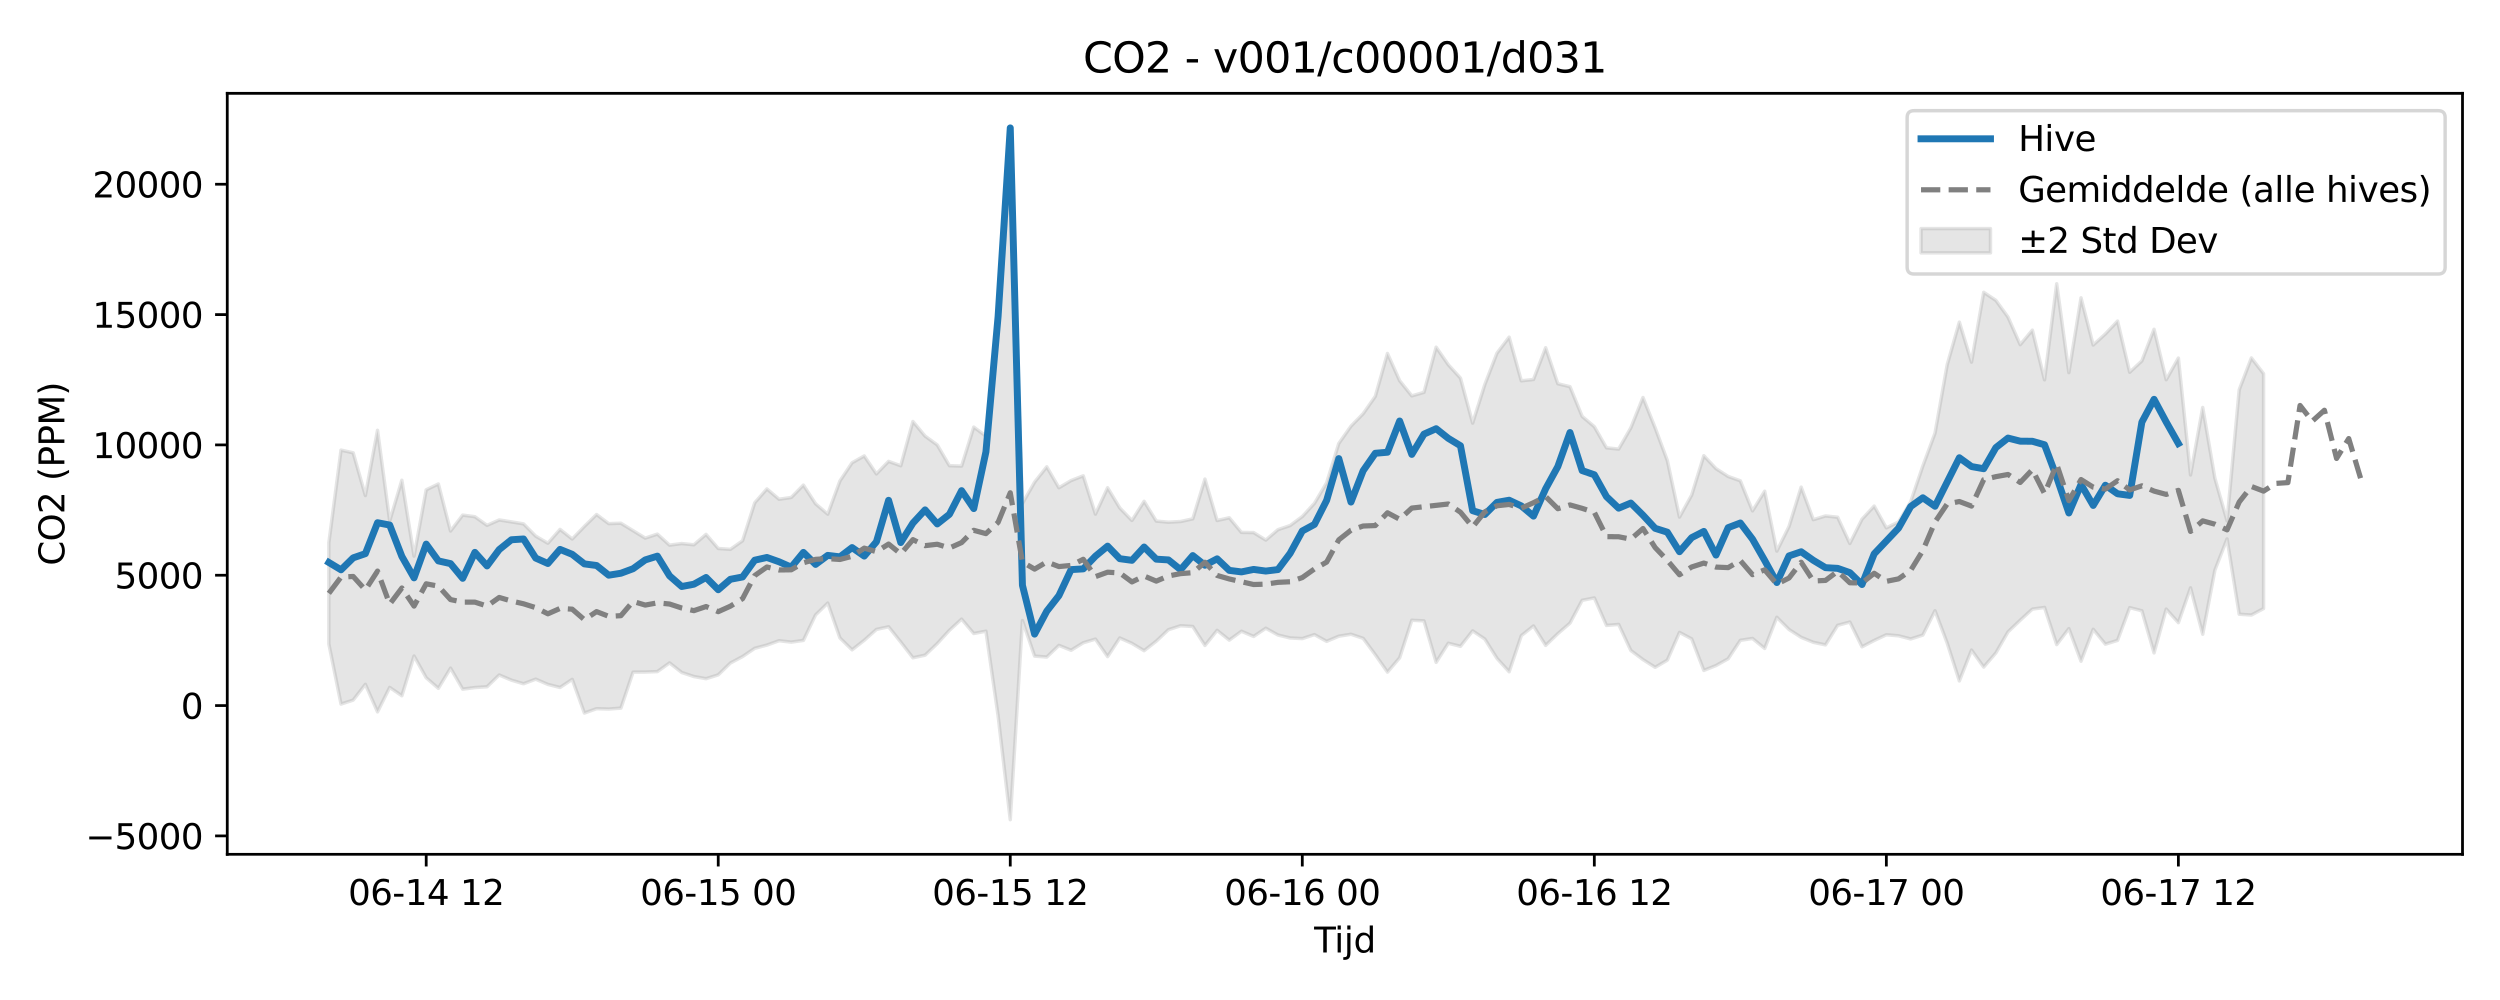 <?xml version="1.0" encoding="utf-8" standalone="no"?>
<!DOCTYPE svg PUBLIC "-//W3C//DTD SVG 1.1//EN"
  "http://www.w3.org/Graphics/SVG/1.1/DTD/svg11.dtd">
<svg xmlns:xlink="http://www.w3.org/1999/xlink" width="720pt" height="288pt" viewBox="0 0 720 288" xmlns="http://www.w3.org/2000/svg" version="1.1">
 <defs>
  <style type="text/css">*{stroke-linejoin: round; stroke-linecap: butt}</style>
 </defs>
 <g id="figure_1">
  <g id="patch_1">
   <path d="M 0 288 
L 720 288 
L 720 0 
L 0 0 
z
" style="fill: #ffffff"/>
  </g>
  <g id="axes_1">
   <g id="patch_2">
    <path d="M 65.45 246.04 
L 709.2 246.04 
L 709.2 26.88 
L 65.45 26.88 
z
" style="fill: #ffffff"/>
   </g>
   <g id="FillBetweenPolyCollection_1">
    <defs>
     <path id="mdbd86d9012" d="M 94.711 -131.714 
L 94.711 -102.532 
L 98.216 -85.227 
L 101.72 -86.369 
L 105.224 -90.903 
L 108.729 -82.977 
L 112.233 -90.02 
L 115.737 -87.617 
L 119.242 -99.066 
L 122.746 -92.8 
L 126.251 -89.756 
L 129.755 -95.58 
L 133.259 -89.517 
L 136.764 -89.985 
L 140.268 -90.211 
L 143.772 -93.608 
L 147.277 -92.121 
L 150.781 -91.079 
L 154.285 -92.403 
L 157.79 -90.89 
L 161.294 -90.005 
L 164.798 -92.346 
L 168.303 -82.645 
L 171.807 -83.895 
L 175.312 -83.794 
L 178.816 -84.058 
L 182.32 -94.414 
L 185.825 -94.449 
L 189.329 -94.579 
L 192.833 -97.083 
L 196.338 -94.321 
L 199.842 -93.159 
L 203.346 -92.535 
L 206.851 -93.641 
L 210.355 -97.05 
L 213.859 -98.911 
L 217.364 -101.287 
L 220.868 -102.213 
L 224.372 -103.475 
L 227.877 -103.066 
L 231.381 -103.557 
L 234.886 -110.902 
L 238.39 -114.313 
L 241.894 -104.28 
L 245.399 -100.845 
L 248.903 -103.594 
L 252.407 -106.721 
L 255.912 -107.488 
L 259.416 -103.096 
L 262.92 -98.554 
L 266.425 -99.306 
L 269.929 -102.648 
L 273.433 -106.47 
L 276.938 -109.695 
L 280.442 -105.545 
L 283.947 -106.222 
L 287.451 -81.845 
L 290.955 -51.922 
L 294.46 -109.278 
L 297.964 -99.041 
L 301.468 -98.768 
L 304.973 -102.13 
L 308.477 -100.721 
L 311.981 -102.885 
L 315.486 -103.938 
L 318.99 -98.891 
L 322.494 -104.271 
L 325.999 -102.708 
L 329.503 -100.598 
L 333.007 -103.345 
L 336.512 -106.643 
L 340.016 -107.786 
L 343.521 -107.569 
L 347.025 -102.1 
L 350.529 -106.453 
L 354.034 -103.639 
L 357.538 -106.207 
L 361.042 -104.697 
L 364.547 -107.072 
L 368.051 -105.116 
L 371.555 -104.264 
L 375.06 -104.086 
L 378.564 -105.231 
L 382.068 -103.292 
L 385.573 -104.769 
L 389.077 -105.334 
L 392.582 -104.16 
L 396.086 -99.441 
L 399.59 -94.432 
L 403.095 -98.549 
L 406.599 -109.365 
L 410.103 -109.198 
L 413.608 -97.233 
L 417.112 -102.745 
L 420.616 -101.862 
L 424.121 -106.312 
L 427.625 -103.958 
L 431.129 -98.381 
L 434.634 -94.531 
L 438.138 -104.929 
L 441.643 -107.726 
L 445.147 -102.128 
L 448.651 -105.502 
L 452.156 -108.536 
L 455.66 -115.114 
L 459.164 -115.797 
L 462.669 -107.871 
L 466.173 -108.163 
L 469.677 -100.664 
L 473.182 -98.037 
L 476.686 -95.811 
L 480.19 -97.874 
L 483.695 -105.856 
L 487.199 -104.006 
L 490.703 -94.916 
L 494.208 -96.318 
L 497.712 -98.278 
L 501.217 -103.584 
L 504.721 -104.123 
L 508.225 -101.247 
L 511.73 -110.225 
L 515.234 -106.707 
L 518.738 -104.443 
L 522.243 -103.014 
L 525.747 -102.274 
L 529.251 -107.904 
L 532.756 -108.845 
L 536.26 -101.716 
L 539.764 -103.547 
L 543.269 -105.183 
L 546.773 -104.892 
L 550.278 -103.979 
L 553.782 -105.098 
L 557.286 -112.104 
L 560.791 -102.798 
L 564.295 -91.897 
L 567.799 -100.778 
L 571.304 -95.88 
L 574.808 -99.95 
L 578.312 -106.029 
L 581.817 -109.37 
L 585.321 -112.574 
L 588.825 -113.055 
L 592.33 -102.349 
L 595.834 -106.96 
L 599.338 -97.562 
L 602.843 -106.765 
L 606.347 -102.478 
L 609.852 -103.57 
L 613.356 -113.001 
L 616.86 -112.101 
L 620.365 -99.964 
L 623.869 -112.58 
L 627.373 -108.68 
L 630.878 -118.705 
L 634.382 -105.337 
L 637.886 -123.786 
L 641.391 -132.797 
L 644.895 -111.099 
L 648.399 -110.875 
L 651.904 -112.734 
L 651.904 -180.387 
L 651.904 -180.387 
L 648.399 -184.918 
L 644.895 -175.751 
L 641.391 -138.003 
L 637.886 -150.28 
L 634.382 -170.648 
L 630.878 -151.205 
L 627.373 -184.877 
L 623.869 -178.642 
L 620.365 -193.167 
L 616.86 -184.061 
L 613.356 -180.792 
L 609.852 -195.533 
L 606.347 -191.822 
L 602.843 -188.628 
L 599.338 -202.219 
L 595.834 -180.679 
L 592.33 -206.277 
L 588.825 -178.602 
L 585.321 -192.918 
L 581.817 -188.73 
L 578.312 -196.678 
L 574.808 -201.494 
L 571.304 -203.818 
L 567.799 -183.71 
L 564.295 -195.234 
L 560.791 -182.947 
L 557.286 -163.256 
L 553.782 -153.808 
L 550.278 -143.486 
L 546.773 -137.674 
L 543.269 -135.974 
L 539.764 -142.249 
L 536.26 -138.473 
L 532.756 -131.473 
L 529.251 -139.041 
L 525.747 -139.406 
L 522.243 -138.331 
L 518.738 -147.706 
L 515.234 -136.37 
L 511.73 -129.287 
L 508.225 -146.528 
L 504.721 -140.863 
L 501.217 -149.529 
L 497.712 -150.781 
L 494.208 -153.035 
L 490.703 -156.756 
L 487.199 -145.412 
L 483.695 -139.077 
L 480.19 -155.366 
L 476.686 -164.78 
L 473.182 -173.526 
L 469.677 -164.777 
L 466.173 -158.664 
L 462.669 -159.027 
L 459.164 -165.121 
L 455.66 -168.079 
L 452.156 -176.632 
L 448.651 -177.487 
L 445.147 -187.852 
L 441.643 -178.708 
L 438.138 -178.325 
L 434.634 -190.9 
L 431.129 -186.294 
L 427.625 -177.234 
L 424.121 -166.141 
L 420.616 -179.101 
L 417.112 -182.957 
L 413.608 -188.012 
L 410.103 -174.998 
L 406.599 -173.987 
L 403.095 -178.365 
L 399.59 -186.204 
L 396.086 -173.837 
L 392.582 -168.851 
L 389.077 -165.257 
L 385.573 -160.288 
L 382.068 -148.936 
L 378.564 -143.055 
L 375.06 -139.234 
L 371.555 -136.642 
L 368.051 -135.455 
L 364.547 -132.457 
L 361.042 -134.621 
L 357.538 -134.666 
L 354.034 -138.879 
L 350.529 -138.097 
L 347.025 -150.026 
L 343.521 -138.572 
L 340.016 -137.809 
L 336.512 -137.61 
L 333.007 -137.929 
L 329.503 -143.626 
L 325.999 -138.099 
L 322.494 -141.719 
L 318.99 -147.526 
L 315.486 -139.929 
L 311.981 -150.966 
L 308.477 -149.605 
L 304.973 -147.526 
L 301.468 -153.554 
L 297.964 -149.147 
L 294.46 -142.991 
L 290.955 -240.238 
L 287.451 -193.274 
L 283.947 -162.407 
L 280.442 -164.997 
L 276.938 -153.77 
L 273.433 -153.88 
L 269.929 -159.869 
L 266.425 -162.399 
L 262.92 -166.611 
L 259.416 -153.862 
L 255.912 -155.132 
L 252.407 -151.515 
L 248.903 -156.689 
L 245.399 -154.726 
L 241.894 -149.467 
L 238.39 -139.915 
L 234.886 -142.918 
L 231.381 -148.292 
L 227.877 -144.729 
L 224.372 -144.22 
L 220.868 -147.191 
L 217.364 -143.199 
L 213.859 -132.263 
L 210.355 -129.791 
L 206.851 -130.039 
L 203.346 -134.098 
L 199.842 -131.107 
L 196.338 -131.46 
L 192.833 -131 
L 189.329 -134.179 
L 185.825 -133.027 
L 182.32 -135.169 
L 178.816 -137.311 
L 175.312 -137.198 
L 171.807 -139.821 
L 168.303 -136.393 
L 164.798 -132.767 
L 161.294 -135.542 
L 157.79 -131.556 
L 154.285 -133.592 
L 150.781 -137.13 
L 147.277 -137.703 
L 143.772 -138.256 
L 140.268 -136.702 
L 136.764 -139.191 
L 133.259 -139.652 
L 129.755 -135.064 
L 126.251 -148.618 
L 122.746 -146.934 
L 119.242 -127.825 
L 115.737 -149.695 
L 112.233 -137.971 
L 108.729 -164.076 
L 105.224 -145.285 
L 101.72 -157.587 
L 98.216 -158.372 
L 94.711 -131.714 
z
" style="stroke: #808080; stroke-opacity: 0.2"/>
    </defs>
    <g clip-path="url(#pbf6975eb6b)">
     <use xlink:href="#mdbd86d9012" x="0" y="288" style="fill: #808080; fill-opacity: 0.2; stroke: #808080; stroke-opacity: 0.2"/>
    </g>
   </g>
   <g id="matplotlib.axis_1">
    <g id="xtick_1">
     <g id="line2d_1">
      <defs>
       <path id="mb90692273f" d="M 0 0 
L 0 3.5 
" style="stroke: #000000; stroke-width: 0.8"/>
      </defs>
      <g>
       <use xlink:href="#mb90692273f" x="122.746" y="246.04" style="stroke: #000000; stroke-width: 0.8"/>
      </g>
     </g>
     <g id="text_1">
      <!-- 06-14 12 -->
      <g transform="translate(100.266 260.638) scale(0.1 -0.1)">
       <defs>
        <path id="DejaVuSans-30" d="M 2034 4250 
Q 1547 4250 1301 3770 
Q 1056 3291 1056 2328 
Q 1056 1369 1301 889 
Q 1547 409 2034 409 
Q 2525 409 2770 889 
Q 3016 1369 3016 2328 
Q 3016 3291 2770 3770 
Q 2525 4250 2034 4250 
z
M 2034 4750 
Q 2819 4750 3233 4129 
Q 3647 3509 3647 2328 
Q 3647 1150 3233 529 
Q 2819 -91 2034 -91 
Q 1250 -91 836 529 
Q 422 1150 422 2328 
Q 422 3509 836 4129 
Q 1250 4750 2034 4750 
z
" transform="scale(0.016)"/>
        <path id="DejaVuSans-36" d="M 2113 2584 
Q 1688 2584 1439 2293 
Q 1191 2003 1191 1497 
Q 1191 994 1439 701 
Q 1688 409 2113 409 
Q 2538 409 2786 701 
Q 3034 994 3034 1497 
Q 3034 2003 2786 2293 
Q 2538 2584 2113 2584 
z
M 3366 4563 
L 3366 3988 
Q 3128 4100 2886 4159 
Q 2644 4219 2406 4219 
Q 1781 4219 1451 3797 
Q 1122 3375 1075 2522 
Q 1259 2794 1537 2939 
Q 1816 3084 2150 3084 
Q 2853 3084 3261 2657 
Q 3669 2231 3669 1497 
Q 3669 778 3244 343 
Q 2819 -91 2113 -91 
Q 1303 -91 875 529 
Q 447 1150 447 2328 
Q 447 3434 972 4092 
Q 1497 4750 2381 4750 
Q 2619 4750 2861 4703 
Q 3103 4656 3366 4563 
z
" transform="scale(0.016)"/>
        <path id="DejaVuSans-2d" d="M 313 2009 
L 1997 2009 
L 1997 1497 
L 313 1497 
L 313 2009 
z
" transform="scale(0.016)"/>
        <path id="DejaVuSans-31" d="M 794 531 
L 1825 531 
L 1825 4091 
L 703 3866 
L 703 4441 
L 1819 4666 
L 2450 4666 
L 2450 531 
L 3481 531 
L 3481 0 
L 794 0 
L 794 531 
z
" transform="scale(0.016)"/>
        <path id="DejaVuSans-34" d="M 2419 4116 
L 825 1625 
L 2419 1625 
L 2419 4116 
z
M 2253 4666 
L 3047 4666 
L 3047 1625 
L 3713 1625 
L 3713 1100 
L 3047 1100 
L 3047 0 
L 2419 0 
L 2419 1100 
L 313 1100 
L 313 1709 
L 2253 4666 
z
" transform="scale(0.016)"/>
        <path id="DejaVuSans-20" transform="scale(0.016)"/>
        <path id="DejaVuSans-32" d="M 1228 531 
L 3431 531 
L 3431 0 
L 469 0 
L 469 531 
Q 828 903 1448 1529 
Q 2069 2156 2228 2338 
Q 2531 2678 2651 2914 
Q 2772 3150 2772 3378 
Q 2772 3750 2511 3984 
Q 2250 4219 1831 4219 
Q 1534 4219 1204 4116 
Q 875 4013 500 3803 
L 500 4441 
Q 881 4594 1212 4672 
Q 1544 4750 1819 4750 
Q 2544 4750 2975 4387 
Q 3406 4025 3406 3419 
Q 3406 3131 3298 2873 
Q 3191 2616 2906 2266 
Q 2828 2175 2409 1742 
Q 1991 1309 1228 531 
z
" transform="scale(0.016)"/>
       </defs>
       <use xlink:href="#DejaVuSans-30"/>
       <use xlink:href="#DejaVuSans-36" transform="translate(63.623 0)"/>
       <use xlink:href="#DejaVuSans-2d" transform="translate(127.246 0)"/>
       <use xlink:href="#DejaVuSans-31" transform="translate(163.33 0)"/>
       <use xlink:href="#DejaVuSans-34" transform="translate(226.953 0)"/>
       <use xlink:href="#DejaVuSans-20" transform="translate(290.576 0)"/>
       <use xlink:href="#DejaVuSans-31" transform="translate(322.363 0)"/>
       <use xlink:href="#DejaVuSans-32" transform="translate(385.986 0)"/>
      </g>
     </g>
    </g>
    <g id="xtick_2">
     <g id="line2d_2">
      <g>
       <use xlink:href="#mb90692273f" x="206.851" y="246.04" style="stroke: #000000; stroke-width: 0.8"/>
      </g>
     </g>
     <g id="text_2">
      <!-- 06-15 00 -->
      <g transform="translate(184.37 260.638) scale(0.1 -0.1)">
       <defs>
        <path id="DejaVuSans-35" d="M 691 4666 
L 3169 4666 
L 3169 4134 
L 1269 4134 
L 1269 2991 
Q 1406 3038 1543 3061 
Q 1681 3084 1819 3084 
Q 2600 3084 3056 2656 
Q 3513 2228 3513 1497 
Q 3513 744 3044 326 
Q 2575 -91 1722 -91 
Q 1428 -91 1123 -41 
Q 819 9 494 109 
L 494 744 
Q 775 591 1075 516 
Q 1375 441 1709 441 
Q 2250 441 2565 725 
Q 2881 1009 2881 1497 
Q 2881 1984 2565 2268 
Q 2250 2553 1709 2553 
Q 1456 2553 1204 2497 
Q 953 2441 691 2322 
L 691 4666 
z
" transform="scale(0.016)"/>
       </defs>
       <use xlink:href="#DejaVuSans-30"/>
       <use xlink:href="#DejaVuSans-36" transform="translate(63.623 0)"/>
       <use xlink:href="#DejaVuSans-2d" transform="translate(127.246 0)"/>
       <use xlink:href="#DejaVuSans-31" transform="translate(163.33 0)"/>
       <use xlink:href="#DejaVuSans-35" transform="translate(226.953 0)"/>
       <use xlink:href="#DejaVuSans-20" transform="translate(290.576 0)"/>
       <use xlink:href="#DejaVuSans-30" transform="translate(322.363 0)"/>
       <use xlink:href="#DejaVuSans-30" transform="translate(385.986 0)"/>
      </g>
     </g>
    </g>
    <g id="xtick_3">
     <g id="line2d_3">
      <g>
       <use xlink:href="#mb90692273f" x="290.955" y="246.04" style="stroke: #000000; stroke-width: 0.8"/>
      </g>
     </g>
     <g id="text_3">
      <!-- 06-15 12 -->
      <g transform="translate(268.475 260.638) scale(0.1 -0.1)">
       <use xlink:href="#DejaVuSans-30"/>
       <use xlink:href="#DejaVuSans-36" transform="translate(63.623 0)"/>
       <use xlink:href="#DejaVuSans-2d" transform="translate(127.246 0)"/>
       <use xlink:href="#DejaVuSans-31" transform="translate(163.33 0)"/>
       <use xlink:href="#DejaVuSans-35" transform="translate(226.953 0)"/>
       <use xlink:href="#DejaVuSans-20" transform="translate(290.576 0)"/>
       <use xlink:href="#DejaVuSans-31" transform="translate(322.363 0)"/>
       <use xlink:href="#DejaVuSans-32" transform="translate(385.986 0)"/>
      </g>
     </g>
    </g>
    <g id="xtick_4">
     <g id="line2d_4">
      <g>
       <use xlink:href="#mb90692273f" x="375.06" y="246.04" style="stroke: #000000; stroke-width: 0.8"/>
      </g>
     </g>
     <g id="text_4">
      <!-- 06-16 00 -->
      <g transform="translate(352.579 260.638) scale(0.1 -0.1)">
       <use xlink:href="#DejaVuSans-30"/>
       <use xlink:href="#DejaVuSans-36" transform="translate(63.623 0)"/>
       <use xlink:href="#DejaVuSans-2d" transform="translate(127.246 0)"/>
       <use xlink:href="#DejaVuSans-31" transform="translate(163.33 0)"/>
       <use xlink:href="#DejaVuSans-36" transform="translate(226.953 0)"/>
       <use xlink:href="#DejaVuSans-20" transform="translate(290.576 0)"/>
       <use xlink:href="#DejaVuSans-30" transform="translate(322.363 0)"/>
       <use xlink:href="#DejaVuSans-30" transform="translate(385.986 0)"/>
      </g>
     </g>
    </g>
    <g id="xtick_5">
     <g id="line2d_5">
      <g>
       <use xlink:href="#mb90692273f" x="459.164" y="246.04" style="stroke: #000000; stroke-width: 0.8"/>
      </g>
     </g>
     <g id="text_5">
      <!-- 06-16 12 -->
      <g transform="translate(436.684 260.638) scale(0.1 -0.1)">
       <use xlink:href="#DejaVuSans-30"/>
       <use xlink:href="#DejaVuSans-36" transform="translate(63.623 0)"/>
       <use xlink:href="#DejaVuSans-2d" transform="translate(127.246 0)"/>
       <use xlink:href="#DejaVuSans-31" transform="translate(163.33 0)"/>
       <use xlink:href="#DejaVuSans-36" transform="translate(226.953 0)"/>
       <use xlink:href="#DejaVuSans-20" transform="translate(290.576 0)"/>
       <use xlink:href="#DejaVuSans-31" transform="translate(322.363 0)"/>
       <use xlink:href="#DejaVuSans-32" transform="translate(385.986 0)"/>
      </g>
     </g>
    </g>
    <g id="xtick_6">
     <g id="line2d_6">
      <g>
       <use xlink:href="#mb90692273f" x="543.269" y="246.04" style="stroke: #000000; stroke-width: 0.8"/>
      </g>
     </g>
     <g id="text_6">
      <!-- 06-17 00 -->
      <g transform="translate(520.788 260.638) scale(0.1 -0.1)">
       <defs>
        <path id="DejaVuSans-37" d="M 525 4666 
L 3525 4666 
L 3525 4397 
L 1831 0 
L 1172 0 
L 2766 4134 
L 525 4134 
L 525 4666 
z
" transform="scale(0.016)"/>
       </defs>
       <use xlink:href="#DejaVuSans-30"/>
       <use xlink:href="#DejaVuSans-36" transform="translate(63.623 0)"/>
       <use xlink:href="#DejaVuSans-2d" transform="translate(127.246 0)"/>
       <use xlink:href="#DejaVuSans-31" transform="translate(163.33 0)"/>
       <use xlink:href="#DejaVuSans-37" transform="translate(226.953 0)"/>
       <use xlink:href="#DejaVuSans-20" transform="translate(290.576 0)"/>
       <use xlink:href="#DejaVuSans-30" transform="translate(322.363 0)"/>
       <use xlink:href="#DejaVuSans-30" transform="translate(385.986 0)"/>
      </g>
     </g>
    </g>
    <g id="xtick_7">
     <g id="line2d_7">
      <g>
       <use xlink:href="#mb90692273f" x="627.373" y="246.04" style="stroke: #000000; stroke-width: 0.8"/>
      </g>
     </g>
     <g id="text_7">
      <!-- 06-17 12 -->
      <g transform="translate(604.893 260.638) scale(0.1 -0.1)">
       <use xlink:href="#DejaVuSans-30"/>
       <use xlink:href="#DejaVuSans-36" transform="translate(63.623 0)"/>
       <use xlink:href="#DejaVuSans-2d" transform="translate(127.246 0)"/>
       <use xlink:href="#DejaVuSans-31" transform="translate(163.33 0)"/>
       <use xlink:href="#DejaVuSans-37" transform="translate(226.953 0)"/>
       <use xlink:href="#DejaVuSans-20" transform="translate(290.576 0)"/>
       <use xlink:href="#DejaVuSans-31" transform="translate(322.363 0)"/>
       <use xlink:href="#DejaVuSans-32" transform="translate(385.986 0)"/>
      </g>
     </g>
    </g>
    <g id="text_8">
     <!-- Tijd -->
     <g transform="translate(378.475 274.317) scale(0.1 -0.1)">
      <defs>
       <path id="DejaVuSans-54" d="M -19 4666 
L 3928 4666 
L 3928 4134 
L 2272 4134 
L 2272 0 
L 1638 0 
L 1638 4134 
L -19 4134 
L -19 4666 
z
" transform="scale(0.016)"/>
       <path id="DejaVuSans-69" d="M 603 3500 
L 1178 3500 
L 1178 0 
L 603 0 
L 603 3500 
z
M 603 4863 
L 1178 4863 
L 1178 4134 
L 603 4134 
L 603 4863 
z
" transform="scale(0.016)"/>
       <path id="DejaVuSans-6a" d="M 603 3500 
L 1178 3500 
L 1178 -63 
Q 1178 -731 923 -1031 
Q 669 -1331 103 -1331 
L -116 -1331 
L -116 -844 
L 38 -844 
Q 366 -844 484 -692 
Q 603 -541 603 -63 
L 603 3500 
z
M 603 4863 
L 1178 4863 
L 1178 4134 
L 603 4134 
L 603 4863 
z
" transform="scale(0.016)"/>
       <path id="DejaVuSans-64" d="M 2906 2969 
L 2906 4863 
L 3481 4863 
L 3481 0 
L 2906 0 
L 2906 525 
Q 2725 213 2448 61 
Q 2172 -91 1784 -91 
Q 1150 -91 751 415 
Q 353 922 353 1747 
Q 353 2572 751 3078 
Q 1150 3584 1784 3584 
Q 2172 3584 2448 3432 
Q 2725 3281 2906 2969 
z
M 947 1747 
Q 947 1113 1208 752 
Q 1469 391 1925 391 
Q 2381 391 2643 752 
Q 2906 1113 2906 1747 
Q 2906 2381 2643 2742 
Q 2381 3103 1925 3103 
Q 1469 3103 1208 2742 
Q 947 2381 947 1747 
z
" transform="scale(0.016)"/>
      </defs>
      <use xlink:href="#DejaVuSans-54"/>
      <use xlink:href="#DejaVuSans-69" transform="translate(57.959 0)"/>
      <use xlink:href="#DejaVuSans-6a" transform="translate(85.742 0)"/>
      <use xlink:href="#DejaVuSans-64" transform="translate(113.525 0)"/>
     </g>
    </g>
   </g>
   <g id="matplotlib.axis_2">
    <g id="ytick_1">
     <g id="line2d_8">
      <defs>
       <path id="m1af49be88f" d="M 0 0 
L -3.5 0 
" style="stroke: #000000; stroke-width: 0.8"/>
      </defs>
      <g>
       <use xlink:href="#m1af49be88f" x="65.45" y="240.74" style="stroke: #000000; stroke-width: 0.8"/>
      </g>
     </g>
     <g id="text_9">
      <!-- −5000 -->
      <g transform="translate(24.62 244.54) scale(0.1 -0.1)">
       <defs>
        <path id="DejaVuSans-2212" d="M 678 2272 
L 4684 2272 
L 4684 1741 
L 678 1741 
L 678 2272 
z
" transform="scale(0.016)"/>
       </defs>
       <use xlink:href="#DejaVuSans-2212"/>
       <use xlink:href="#DejaVuSans-35" transform="translate(83.789 0)"/>
       <use xlink:href="#DejaVuSans-30" transform="translate(147.412 0)"/>
       <use xlink:href="#DejaVuSans-30" transform="translate(211.035 0)"/>
       <use xlink:href="#DejaVuSans-30" transform="translate(274.658 0)"/>
      </g>
     </g>
    </g>
    <g id="ytick_2">
     <g id="line2d_9">
      <g>
       <use xlink:href="#m1af49be88f" x="65.45" y="203.205" style="stroke: #000000; stroke-width: 0.8"/>
      </g>
     </g>
     <g id="text_10">
      <!-- 0 -->
      <g transform="translate(52.087 207.004) scale(0.1 -0.1)">
       <use xlink:href="#DejaVuSans-30"/>
      </g>
     </g>
    </g>
    <g id="ytick_3">
     <g id="line2d_10">
      <g>
       <use xlink:href="#m1af49be88f" x="65.45" y="165.669" style="stroke: #000000; stroke-width: 0.8"/>
      </g>
     </g>
     <g id="text_11">
      <!-- 5000 -->
      <g transform="translate(33 169.468) scale(0.1 -0.1)">
       <use xlink:href="#DejaVuSans-35"/>
       <use xlink:href="#DejaVuSans-30" transform="translate(63.623 0)"/>
       <use xlink:href="#DejaVuSans-30" transform="translate(127.246 0)"/>
       <use xlink:href="#DejaVuSans-30" transform="translate(190.869 0)"/>
      </g>
     </g>
    </g>
    <g id="ytick_4">
     <g id="line2d_11">
      <g>
       <use xlink:href="#m1af49be88f" x="65.45" y="128.133" style="stroke: #000000; stroke-width: 0.8"/>
      </g>
     </g>
     <g id="text_12">
      <!-- 10000 -->
      <g transform="translate(26.637 131.933) scale(0.1 -0.1)">
       <use xlink:href="#DejaVuSans-31"/>
       <use xlink:href="#DejaVuSans-30" transform="translate(63.623 0)"/>
       <use xlink:href="#DejaVuSans-30" transform="translate(127.246 0)"/>
       <use xlink:href="#DejaVuSans-30" transform="translate(190.869 0)"/>
       <use xlink:href="#DejaVuSans-30" transform="translate(254.492 0)"/>
      </g>
     </g>
    </g>
    <g id="ytick_5">
     <g id="line2d_12">
      <g>
       <use xlink:href="#m1af49be88f" x="65.45" y="90.598" style="stroke: #000000; stroke-width: 0.8"/>
      </g>
     </g>
     <g id="text_13">
      <!-- 15000 -->
      <g transform="translate(26.637 94.397) scale(0.1 -0.1)">
       <use xlink:href="#DejaVuSans-31"/>
       <use xlink:href="#DejaVuSans-35" transform="translate(63.623 0)"/>
       <use xlink:href="#DejaVuSans-30" transform="translate(127.246 0)"/>
       <use xlink:href="#DejaVuSans-30" transform="translate(190.869 0)"/>
       <use xlink:href="#DejaVuSans-30" transform="translate(254.492 0)"/>
      </g>
     </g>
    </g>
    <g id="ytick_6">
     <g id="line2d_13">
      <g>
       <use xlink:href="#m1af49be88f" x="65.45" y="53.062" style="stroke: #000000; stroke-width: 0.8"/>
      </g>
     </g>
     <g id="text_14">
      <!-- 20000 -->
      <g transform="translate(26.637 56.861) scale(0.1 -0.1)">
       <use xlink:href="#DejaVuSans-32"/>
       <use xlink:href="#DejaVuSans-30" transform="translate(63.623 0)"/>
       <use xlink:href="#DejaVuSans-30" transform="translate(127.246 0)"/>
       <use xlink:href="#DejaVuSans-30" transform="translate(190.869 0)"/>
       <use xlink:href="#DejaVuSans-30" transform="translate(254.492 0)"/>
      </g>
     </g>
    </g>
    <g id="text_15">
     <!-- CO2 (PPM) -->
     <g transform="translate(18.541 162.903) rotate(-90) scale(0.1 -0.1)">
      <defs>
       <path id="DejaVuSans-43" d="M 4122 4306 
L 4122 3641 
Q 3803 3938 3442 4084 
Q 3081 4231 2675 4231 
Q 1875 4231 1450 3742 
Q 1025 3253 1025 2328 
Q 1025 1406 1450 917 
Q 1875 428 2675 428 
Q 3081 428 3442 575 
Q 3803 722 4122 1019 
L 4122 359 
Q 3791 134 3420 21 
Q 3050 -91 2638 -91 
Q 1578 -91 968 557 
Q 359 1206 359 2328 
Q 359 3453 968 4101 
Q 1578 4750 2638 4750 
Q 3056 4750 3426 4639 
Q 3797 4528 4122 4306 
z
" transform="scale(0.016)"/>
       <path id="DejaVuSans-4f" d="M 2522 4238 
Q 1834 4238 1429 3725 
Q 1025 3213 1025 2328 
Q 1025 1447 1429 934 
Q 1834 422 2522 422 
Q 3209 422 3611 934 
Q 4013 1447 4013 2328 
Q 4013 3213 3611 3725 
Q 3209 4238 2522 4238 
z
M 2522 4750 
Q 3503 4750 4090 4092 
Q 4678 3434 4678 2328 
Q 4678 1225 4090 567 
Q 3503 -91 2522 -91 
Q 1538 -91 948 565 
Q 359 1222 359 2328 
Q 359 3434 948 4092 
Q 1538 4750 2522 4750 
z
" transform="scale(0.016)"/>
       <path id="DejaVuSans-28" d="M 1984 4856 
Q 1566 4138 1362 3434 
Q 1159 2731 1159 2009 
Q 1159 1288 1364 580 
Q 1569 -128 1984 -844 
L 1484 -844 
Q 1016 -109 783 600 
Q 550 1309 550 2009 
Q 550 2706 781 3412 
Q 1013 4119 1484 4856 
L 1984 4856 
z
" transform="scale(0.016)"/>
       <path id="DejaVuSans-50" d="M 1259 4147 
L 1259 2394 
L 2053 2394 
Q 2494 2394 2734 2622 
Q 2975 2850 2975 3272 
Q 2975 3691 2734 3919 
Q 2494 4147 2053 4147 
L 1259 4147 
z
M 628 4666 
L 2053 4666 
Q 2838 4666 3239 4311 
Q 3641 3956 3641 3272 
Q 3641 2581 3239 2228 
Q 2838 1875 2053 1875 
L 1259 1875 
L 1259 0 
L 628 0 
L 628 4666 
z
" transform="scale(0.016)"/>
       <path id="DejaVuSans-4d" d="M 628 4666 
L 1569 4666 
L 2759 1491 
L 3956 4666 
L 4897 4666 
L 4897 0 
L 4281 0 
L 4281 4097 
L 3078 897 
L 2444 897 
L 1241 4097 
L 1241 0 
L 628 0 
L 628 4666 
z
" transform="scale(0.016)"/>
       <path id="DejaVuSans-29" d="M 513 4856 
L 1013 4856 
Q 1481 4119 1714 3412 
Q 1947 2706 1947 2009 
Q 1947 1309 1714 600 
Q 1481 -109 1013 -844 
L 513 -844 
Q 928 -128 1133 580 
Q 1338 1288 1338 2009 
Q 1338 2731 1133 3434 
Q 928 4138 513 4856 
z
" transform="scale(0.016)"/>
      </defs>
      <use xlink:href="#DejaVuSans-43"/>
      <use xlink:href="#DejaVuSans-4f" transform="translate(69.824 0)"/>
      <use xlink:href="#DejaVuSans-32" transform="translate(148.535 0)"/>
      <use xlink:href="#DejaVuSans-20" transform="translate(212.158 0)"/>
      <use xlink:href="#DejaVuSans-28" transform="translate(243.945 0)"/>
      <use xlink:href="#DejaVuSans-50" transform="translate(282.959 0)"/>
      <use xlink:href="#DejaVuSans-50" transform="translate(343.262 0)"/>
      <use xlink:href="#DejaVuSans-4d" transform="translate(403.564 0)"/>
      <use xlink:href="#DejaVuSans-29" transform="translate(489.844 0)"/>
     </g>
    </g>
   </g>
   <g id="line2d_14">
    <path d="M 94.711 161.991 
L 98.216 164.105 
L 101.72 160.659 
L 105.224 159.453 
L 108.729 150.545 
L 112.233 151.215 
L 115.737 160.254 
L 119.242 166.417 
L 122.746 156.709 
L 126.251 161.54 
L 129.755 162.321 
L 133.259 166.555 
L 136.764 159.083 
L 140.268 162.985 
L 143.772 158.277 
L 147.277 155.454 
L 150.781 155.224 
L 154.285 160.726 
L 157.79 162.288 
L 161.294 158.227 
L 164.798 159.648 
L 168.303 162.4 
L 171.807 162.861 
L 175.312 165.657 
L 178.816 165.094 
L 182.32 163.792 
L 185.825 161.257 
L 189.329 160.166 
L 192.833 165.849 
L 196.338 168.915 
L 199.842 168.249 
L 203.346 166.315 
L 206.851 169.843 
L 210.355 166.833 
L 213.859 166.17 
L 217.364 161.333 
L 220.868 160.549 
L 224.372 161.793 
L 227.877 163.349 
L 231.381 159.093 
L 234.886 162.549 
L 238.39 159.949 
L 241.894 160.372 
L 245.399 157.704 
L 248.903 160.151 
L 252.407 156.035 
L 255.912 144.091 
L 259.416 156.25 
L 262.92 150.645 
L 266.425 146.849 
L 269.929 150.893 
L 273.433 148.122 
L 276.938 141.309 
L 280.442 146.47 
L 283.947 130.128 
L 287.451 91.143 
L 290.955 36.842 
L 294.46 168.557 
L 297.964 182.625 
L 301.468 176.019 
L 304.973 171.525 
L 308.477 164.048 
L 311.981 163.835 
L 315.486 160.179 
L 318.99 157.289 
L 322.494 160.902 
L 325.999 161.373 
L 329.503 157.546 
L 333.007 161.042 
L 336.512 161.257 
L 340.016 164.07 
L 343.521 160.006 
L 347.025 162.789 
L 350.529 160.945 
L 354.034 164.268 
L 357.538 164.708 
L 361.042 163.995 
L 364.547 164.465 
L 368.051 164.038 
L 371.555 159.358 
L 375.06 152.925 
L 378.564 151.028 
L 382.068 144.111 
L 385.573 132.08 
L 389.077 144.594 
L 392.582 135.573 
L 396.086 130.543 
L 399.59 130.243 
L 403.095 121.254 
L 406.599 130.864 
L 410.103 125.026 
L 413.608 123.467 
L 417.112 126.244 
L 420.616 128.376 
L 424.121 147.074 
L 427.625 148.175 
L 431.129 144.687 
L 434.634 144.064 
L 438.138 145.708 
L 441.643 148.643 
L 445.147 140.758 
L 448.651 134.367 
L 452.156 124.571 
L 455.66 135.528 
L 459.164 136.734 
L 462.669 143.03 
L 466.173 146.353 
L 469.677 144.882 
L 473.182 148.37 
L 476.686 152.159 
L 480.19 153.265 
L 483.695 158.89 
L 487.199 154.844 
L 490.703 153.05 
L 494.208 159.861 
L 497.712 151.964 
L 501.217 150.622 
L 504.721 155.274 
L 508.225 161.403 
L 511.73 167.767 
L 515.234 160.101 
L 518.738 158.905 
L 522.243 161.375 
L 525.747 163.487 
L 529.251 163.687 
L 532.756 164.916 
L 536.26 168.342 
L 539.764 159.506 
L 546.773 152.104 
L 550.278 145.88 
L 553.782 143.36 
L 557.286 145.803 
L 564.295 131.832 
L 567.799 134.369 
L 571.304 134.99 
L 574.808 128.914 
L 578.312 126.162 
L 581.817 127.055 
L 585.321 127.088 
L 588.825 128.091 
L 592.33 137.46 
L 595.834 147.737 
L 599.338 139.527 
L 602.843 145.565 
L 606.347 139.747 
L 609.852 142.209 
L 613.356 142.68 
L 616.86 121.58 
L 620.365 115.009 
L 623.869 121.54 
L 627.373 127.732 
L 627.373 127.732 
" clip-path="url(#pbf6975eb6b)" style="fill: none; stroke: #1f77b4; stroke-width: 2; stroke-linecap: square"/>
   </g>
   <g id="line2d_15">
    <path d="M 94.711 170.877 
L 98.216 166.201 
L 101.72 166.022 
L 105.224 169.906 
L 108.729 164.473 
L 112.233 174.005 
L 115.737 169.344 
L 119.242 174.555 
L 122.746 168.133 
L 126.251 168.813 
L 129.755 172.678 
L 133.259 173.415 
L 136.764 173.412 
L 140.268 174.543 
L 143.772 172.068 
L 147.277 173.088 
L 150.781 173.895 
L 154.285 175.002 
L 157.79 176.777 
L 161.294 175.227 
L 164.798 175.443 
L 168.303 178.481 
L 171.807 176.142 
L 175.312 177.504 
L 178.816 177.316 
L 182.32 173.208 
L 185.825 174.262 
L 189.329 173.621 
L 192.833 173.959 
L 196.338 175.109 
L 199.842 175.867 
L 203.346 174.684 
L 206.851 176.16 
L 210.355 174.579 
L 213.859 172.413 
L 217.364 165.757 
L 220.868 163.298 
L 224.372 164.153 
L 227.877 164.103 
L 231.381 162.075 
L 234.886 161.09 
L 238.39 160.886 
L 241.894 161.127 
L 245.399 160.214 
L 248.903 157.859 
L 252.407 158.882 
L 255.912 156.69 
L 259.416 159.521 
L 262.92 155.418 
L 266.425 157.147 
L 269.929 156.742 
L 273.433 157.825 
L 276.938 156.267 
L 280.442 152.729 
L 283.947 153.685 
L 287.451 150.441 
L 290.955 141.92 
L 294.46 161.865 
L 297.964 163.906 
L 301.468 161.839 
L 304.973 163.172 
L 308.477 162.837 
L 311.981 161.075 
L 315.486 166.067 
L 318.99 164.792 
L 322.494 165.005 
L 325.999 167.596 
L 329.503 165.888 
L 333.007 167.363 
L 336.512 165.873 
L 340.016 165.203 
L 343.521 164.929 
L 347.025 161.937 
L 350.529 165.725 
L 354.034 166.741 
L 361.042 168.341 
L 364.547 168.236 
L 368.051 167.714 
L 371.555 167.547 
L 375.06 166.34 
L 378.564 163.857 
L 382.068 161.886 
L 385.573 155.471 
L 389.077 152.705 
L 392.582 151.494 
L 396.086 151.361 
L 399.59 147.682 
L 403.095 149.543 
L 406.599 146.324 
L 417.112 145.149 
L 420.616 147.519 
L 424.121 151.773 
L 427.625 147.404 
L 431.129 145.663 
L 434.634 145.284 
L 438.138 146.373 
L 441.643 144.783 
L 445.147 143.01 
L 448.651 146.506 
L 452.156 145.416 
L 455.66 146.403 
L 459.164 147.541 
L 462.669 154.551 
L 466.173 154.586 
L 469.677 155.279 
L 473.182 152.219 
L 476.686 157.704 
L 480.19 161.38 
L 483.695 165.533 
L 487.199 163.291 
L 490.703 162.164 
L 494.208 163.323 
L 497.712 163.47 
L 501.217 161.443 
L 504.721 165.507 
L 508.225 164.112 
L 511.73 168.244 
L 515.234 166.461 
L 518.738 161.926 
L 522.243 167.328 
L 525.747 167.16 
L 529.251 164.527 
L 532.756 167.841 
L 536.26 167.906 
L 539.764 165.102 
L 543.269 167.422 
L 546.773 166.717 
L 550.278 164.267 
L 553.782 158.547 
L 557.286 150.32 
L 560.791 145.128 
L 564.295 144.435 
L 567.799 145.756 
L 571.304 138.151 
L 574.808 137.278 
L 578.312 136.647 
L 581.817 138.95 
L 585.321 135.254 
L 588.825 142.171 
L 592.33 133.687 
L 595.834 144.181 
L 599.338 138.109 
L 602.843 140.304 
L 606.347 140.85 
L 609.852 138.448 
L 613.356 141.103 
L 616.86 139.919 
L 620.365 141.435 
L 623.869 142.389 
L 627.373 141.222 
L 630.878 153.045 
L 634.382 150.008 
L 637.886 150.967 
L 641.391 152.6 
L 644.895 144.575 
L 648.399 140.104 
L 651.904 141.439 
L 655.408 139.219 
L 658.913 138.991 
L 662.417 116.778 
L 665.921 121.305 
L 669.426 118.152 
L 672.93 132.03 
L 676.434 126.312 
L 679.939 138.03 
L 679.939 138.03 
" clip-path="url(#pbf6975eb6b)" style="fill: none; stroke-dasharray: 5.55,2.4; stroke-dashoffset: 0; stroke: #808080; stroke-width: 1.5"/>
   </g>
   <g id="patch_3">
    <path d="M 65.45 246.04 
L 65.45 26.88 
" style="fill: none; stroke: #000000; stroke-width: 0.8; stroke-linejoin: miter; stroke-linecap: square"/>
   </g>
   <g id="patch_4">
    <path d="M 709.2 246.04 
L 709.2 26.88 
" style="fill: none; stroke: #000000; stroke-width: 0.8; stroke-linejoin: miter; stroke-linecap: square"/>
   </g>
   <g id="patch_5">
    <path d="M 65.45 246.04 
L 709.2 246.04 
" style="fill: none; stroke: #000000; stroke-width: 0.8; stroke-linejoin: miter; stroke-linecap: square"/>
   </g>
   <g id="patch_6">
    <path d="M 65.45 26.88 
L 709.2 26.88 
" style="fill: none; stroke: #000000; stroke-width: 0.8; stroke-linejoin: miter; stroke-linecap: square"/>
   </g>
   <g id="text_16">
    <!-- CO2 - v001/c00001/d031 -->
    <g transform="translate(311.922 20.88) scale(0.12 -0.12)">
     <defs>
      <path id="DejaVuSans-76" d="M 191 3500 
L 800 3500 
L 1894 563 
L 2988 3500 
L 3597 3500 
L 2284 0 
L 1503 0 
L 191 3500 
z
" transform="scale(0.016)"/>
      <path id="DejaVuSans-2f" d="M 1625 4666 
L 2156 4666 
L 531 -594 
L 0 -594 
L 1625 4666 
z
" transform="scale(0.016)"/>
      <path id="DejaVuSans-63" d="M 3122 3366 
L 3122 2828 
Q 2878 2963 2633 3030 
Q 2388 3097 2138 3097 
Q 1578 3097 1268 2742 
Q 959 2388 959 1747 
Q 959 1106 1268 751 
Q 1578 397 2138 397 
Q 2388 397 2633 464 
Q 2878 531 3122 666 
L 3122 134 
Q 2881 22 2623 -34 
Q 2366 -91 2075 -91 
Q 1284 -91 818 406 
Q 353 903 353 1747 
Q 353 2603 823 3093 
Q 1294 3584 2113 3584 
Q 2378 3584 2631 3529 
Q 2884 3475 3122 3366 
z
" transform="scale(0.016)"/>
      <path id="DejaVuSans-33" d="M 2597 2516 
Q 3050 2419 3304 2112 
Q 3559 1806 3559 1356 
Q 3559 666 3084 287 
Q 2609 -91 1734 -91 
Q 1441 -91 1130 -33 
Q 819 25 488 141 
L 488 750 
Q 750 597 1062 519 
Q 1375 441 1716 441 
Q 2309 441 2620 675 
Q 2931 909 2931 1356 
Q 2931 1769 2642 2001 
Q 2353 2234 1838 2234 
L 1294 2234 
L 1294 2753 
L 1863 2753 
Q 2328 2753 2575 2939 
Q 2822 3125 2822 3475 
Q 2822 3834 2567 4026 
Q 2313 4219 1838 4219 
Q 1578 4219 1281 4162 
Q 984 4106 628 3988 
L 628 4550 
Q 988 4650 1302 4700 
Q 1616 4750 1894 4750 
Q 2613 4750 3031 4423 
Q 3450 4097 3450 3541 
Q 3450 3153 3228 2886 
Q 3006 2619 2597 2516 
z
" transform="scale(0.016)"/>
     </defs>
     <use xlink:href="#DejaVuSans-43"/>
     <use xlink:href="#DejaVuSans-4f" transform="translate(69.824 0)"/>
     <use xlink:href="#DejaVuSans-32" transform="translate(148.535 0)"/>
     <use xlink:href="#DejaVuSans-20" transform="translate(212.158 0)"/>
     <use xlink:href="#DejaVuSans-2d" transform="translate(243.945 0)"/>
     <use xlink:href="#DejaVuSans-20" transform="translate(280.029 0)"/>
     <use xlink:href="#DejaVuSans-76" transform="translate(311.816 0)"/>
     <use xlink:href="#DejaVuSans-30" transform="translate(370.996 0)"/>
     <use xlink:href="#DejaVuSans-30" transform="translate(434.619 0)"/>
     <use xlink:href="#DejaVuSans-31" transform="translate(498.242 0)"/>
     <use xlink:href="#DejaVuSans-2f" transform="translate(561.865 0)"/>
     <use xlink:href="#DejaVuSans-63" transform="translate(595.557 0)"/>
     <use xlink:href="#DejaVuSans-30" transform="translate(650.537 0)"/>
     <use xlink:href="#DejaVuSans-30" transform="translate(714.16 0)"/>
     <use xlink:href="#DejaVuSans-30" transform="translate(777.783 0)"/>
     <use xlink:href="#DejaVuSans-30" transform="translate(841.406 0)"/>
     <use xlink:href="#DejaVuSans-31" transform="translate(905.029 0)"/>
     <use xlink:href="#DejaVuSans-2f" transform="translate(968.652 0)"/>
     <use xlink:href="#DejaVuSans-64" transform="translate(1002.344 0)"/>
     <use xlink:href="#DejaVuSans-30" transform="translate(1065.82 0)"/>
     <use xlink:href="#DejaVuSans-33" transform="translate(1129.443 0)"/>
     <use xlink:href="#DejaVuSans-31" transform="translate(1193.066 0)"/>
    </g>
   </g>
   <g id="legend_1">
    <g id="patch_7">
     <path d="M 551.256 78.914 
L 702.2 78.914 
Q 704.2 78.914 704.2 76.914 
L 704.2 33.88 
Q 704.2 31.88 702.2 31.88 
L 551.256 31.88 
Q 549.256 31.88 549.256 33.88 
L 549.256 76.914 
Q 549.256 78.914 551.256 78.914 
z
" style="fill: #ffffff; opacity: 0.8; stroke: #cccccc; stroke-linejoin: miter"/>
    </g>
    <g id="line2d_16">
     <path d="M 553.256 39.978 
L 563.256 39.978 
L 573.256 39.978 
" style="fill: none; stroke: #1f77b4; stroke-width: 2; stroke-linecap: square"/>
    </g>
    <g id="text_17">
     <!-- Hive -->
     <g transform="translate(581.256 43.478) scale(0.1 -0.1)">
      <defs>
       <path id="DejaVuSans-48" d="M 628 4666 
L 1259 4666 
L 1259 2753 
L 3553 2753 
L 3553 4666 
L 4184 4666 
L 4184 0 
L 3553 0 
L 3553 2222 
L 1259 2222 
L 1259 0 
L 628 0 
L 628 4666 
z
" transform="scale(0.016)"/>
       <path id="DejaVuSans-65" d="M 3597 1894 
L 3597 1613 
L 953 1613 
Q 991 1019 1311 708 
Q 1631 397 2203 397 
Q 2534 397 2845 478 
Q 3156 559 3463 722 
L 3463 178 
Q 3153 47 2828 -22 
Q 2503 -91 2169 -91 
Q 1331 -91 842 396 
Q 353 884 353 1716 
Q 353 2575 817 3079 
Q 1281 3584 2069 3584 
Q 2775 3584 3186 3129 
Q 3597 2675 3597 1894 
z
M 3022 2063 
Q 3016 2534 2758 2815 
Q 2500 3097 2075 3097 
Q 1594 3097 1305 2825 
Q 1016 2553 972 2059 
L 3022 2063 
z
" transform="scale(0.016)"/>
      </defs>
      <use xlink:href="#DejaVuSans-48"/>
      <use xlink:href="#DejaVuSans-69" transform="translate(75.195 0)"/>
      <use xlink:href="#DejaVuSans-76" transform="translate(102.979 0)"/>
      <use xlink:href="#DejaVuSans-65" transform="translate(162.158 0)"/>
     </g>
    </g>
    <g id="line2d_17">
     <path d="M 553.256 54.657 
L 563.256 54.657 
L 573.256 54.657 
" style="fill: none; stroke-dasharray: 5.55,2.4; stroke-dashoffset: 0; stroke: #808080; stroke-width: 1.5"/>
    </g>
    <g id="text_18">
     <!-- Gemiddelde (alle hives) -->
     <g transform="translate(581.256 58.157) scale(0.1 -0.1)">
      <defs>
       <path id="DejaVuSans-47" d="M 3809 666 
L 3809 1919 
L 2778 1919 
L 2778 2438 
L 4434 2438 
L 4434 434 
Q 4069 175 3628 42 
Q 3188 -91 2688 -91 
Q 1594 -91 976 548 
Q 359 1188 359 2328 
Q 359 3472 976 4111 
Q 1594 4750 2688 4750 
Q 3144 4750 3555 4637 
Q 3966 4525 4313 4306 
L 4313 3634 
Q 3963 3931 3569 4081 
Q 3175 4231 2741 4231 
Q 1884 4231 1454 3753 
Q 1025 3275 1025 2328 
Q 1025 1384 1454 906 
Q 1884 428 2741 428 
Q 3075 428 3337 486 
Q 3600 544 3809 666 
z
" transform="scale(0.016)"/>
       <path id="DejaVuSans-6d" d="M 3328 2828 
Q 3544 3216 3844 3400 
Q 4144 3584 4550 3584 
Q 5097 3584 5394 3201 
Q 5691 2819 5691 2113 
L 5691 0 
L 5113 0 
L 5113 2094 
Q 5113 2597 4934 2840 
Q 4756 3084 4391 3084 
Q 3944 3084 3684 2787 
Q 3425 2491 3425 1978 
L 3425 0 
L 2847 0 
L 2847 2094 
Q 2847 2600 2669 2842 
Q 2491 3084 2119 3084 
Q 1678 3084 1418 2786 
Q 1159 2488 1159 1978 
L 1159 0 
L 581 0 
L 581 3500 
L 1159 3500 
L 1159 2956 
Q 1356 3278 1631 3431 
Q 1906 3584 2284 3584 
Q 2666 3584 2933 3390 
Q 3200 3197 3328 2828 
z
" transform="scale(0.016)"/>
       <path id="DejaVuSans-6c" d="M 603 4863 
L 1178 4863 
L 1178 0 
L 603 0 
L 603 4863 
z
" transform="scale(0.016)"/>
       <path id="DejaVuSans-61" d="M 2194 1759 
Q 1497 1759 1228 1600 
Q 959 1441 959 1056 
Q 959 750 1161 570 
Q 1363 391 1709 391 
Q 2188 391 2477 730 
Q 2766 1069 2766 1631 
L 2766 1759 
L 2194 1759 
z
M 3341 1997 
L 3341 0 
L 2766 0 
L 2766 531 
Q 2569 213 2275 61 
Q 1981 -91 1556 -91 
Q 1019 -91 701 211 
Q 384 513 384 1019 
Q 384 1609 779 1909 
Q 1175 2209 1959 2209 
L 2766 2209 
L 2766 2266 
Q 2766 2663 2505 2880 
Q 2244 3097 1772 3097 
Q 1472 3097 1187 3025 
Q 903 2953 641 2809 
L 641 3341 
Q 956 3463 1253 3523 
Q 1550 3584 1831 3584 
Q 2591 3584 2966 3190 
Q 3341 2797 3341 1997 
z
" transform="scale(0.016)"/>
       <path id="DejaVuSans-68" d="M 3513 2113 
L 3513 0 
L 2938 0 
L 2938 2094 
Q 2938 2591 2744 2837 
Q 2550 3084 2163 3084 
Q 1697 3084 1428 2787 
Q 1159 2491 1159 1978 
L 1159 0 
L 581 0 
L 581 4863 
L 1159 4863 
L 1159 2956 
Q 1366 3272 1645 3428 
Q 1925 3584 2291 3584 
Q 2894 3584 3203 3211 
Q 3513 2838 3513 2113 
z
" transform="scale(0.016)"/>
       <path id="DejaVuSans-73" d="M 2834 3397 
L 2834 2853 
Q 2591 2978 2328 3040 
Q 2066 3103 1784 3103 
Q 1356 3103 1142 2972 
Q 928 2841 928 2578 
Q 928 2378 1081 2264 
Q 1234 2150 1697 2047 
L 1894 2003 
Q 2506 1872 2764 1633 
Q 3022 1394 3022 966 
Q 3022 478 2636 193 
Q 2250 -91 1575 -91 
Q 1294 -91 989 -36 
Q 684 19 347 128 
L 347 722 
Q 666 556 975 473 
Q 1284 391 1588 391 
Q 1994 391 2212 530 
Q 2431 669 2431 922 
Q 2431 1156 2273 1281 
Q 2116 1406 1581 1522 
L 1381 1569 
Q 847 1681 609 1914 
Q 372 2147 372 2553 
Q 372 3047 722 3315 
Q 1072 3584 1716 3584 
Q 2034 3584 2315 3537 
Q 2597 3491 2834 3397 
z
" transform="scale(0.016)"/>
      </defs>
      <use xlink:href="#DejaVuSans-47"/>
      <use xlink:href="#DejaVuSans-65" transform="translate(77.49 0)"/>
      <use xlink:href="#DejaVuSans-6d" transform="translate(139.014 0)"/>
      <use xlink:href="#DejaVuSans-69" transform="translate(236.426 0)"/>
      <use xlink:href="#DejaVuSans-64" transform="translate(264.209 0)"/>
      <use xlink:href="#DejaVuSans-64" transform="translate(327.686 0)"/>
      <use xlink:href="#DejaVuSans-65" transform="translate(391.162 0)"/>
      <use xlink:href="#DejaVuSans-6c" transform="translate(452.686 0)"/>
      <use xlink:href="#DejaVuSans-64" transform="translate(480.469 0)"/>
      <use xlink:href="#DejaVuSans-65" transform="translate(543.945 0)"/>
      <use xlink:href="#DejaVuSans-20" transform="translate(605.469 0)"/>
      <use xlink:href="#DejaVuSans-28" transform="translate(637.256 0)"/>
      <use xlink:href="#DejaVuSans-61" transform="translate(676.27 0)"/>
      <use xlink:href="#DejaVuSans-6c" transform="translate(737.549 0)"/>
      <use xlink:href="#DejaVuSans-6c" transform="translate(765.332 0)"/>
      <use xlink:href="#DejaVuSans-65" transform="translate(793.115 0)"/>
      <use xlink:href="#DejaVuSans-20" transform="translate(854.639 0)"/>
      <use xlink:href="#DejaVuSans-68" transform="translate(886.426 0)"/>
      <use xlink:href="#DejaVuSans-69" transform="translate(949.805 0)"/>
      <use xlink:href="#DejaVuSans-76" transform="translate(977.588 0)"/>
      <use xlink:href="#DejaVuSans-65" transform="translate(1036.768 0)"/>
      <use xlink:href="#DejaVuSans-73" transform="translate(1098.291 0)"/>
      <use xlink:href="#DejaVuSans-29" transform="translate(1150.391 0)"/>
     </g>
    </g>
    <g id="patch_8">
     <path d="M 553.256 72.835 
L 573.256 72.835 
L 573.256 65.835 
L 553.256 65.835 
z
" style="fill: #808080; fill-opacity: 0.2; stroke: #808080; stroke-opacity: 0.2; stroke-linejoin: miter"/>
    </g>
    <g id="text_19">
     <!-- ±2 Std Dev -->
     <g transform="translate(581.256 72.835) scale(0.1 -0.1)">
      <defs>
       <path id="DejaVuSans-b1" d="M 2944 4013 
L 2944 2803 
L 4684 2803 
L 4684 2272 
L 2944 2272 
L 2944 1063 
L 2419 1063 
L 2419 2272 
L 678 2272 
L 678 2803 
L 2419 2803 
L 2419 4013 
L 2944 4013 
z
M 678 531 
L 4684 531 
L 4684 0 
L 678 0 
L 678 531 
z
" transform="scale(0.016)"/>
       <path id="DejaVuSans-53" d="M 3425 4513 
L 3425 3897 
Q 3066 4069 2747 4153 
Q 2428 4238 2131 4238 
Q 1616 4238 1336 4038 
Q 1056 3838 1056 3469 
Q 1056 3159 1242 3001 
Q 1428 2844 1947 2747 
L 2328 2669 
Q 3034 2534 3370 2195 
Q 3706 1856 3706 1288 
Q 3706 609 3251 259 
Q 2797 -91 1919 -91 
Q 1588 -91 1214 -16 
Q 841 59 441 206 
L 441 856 
Q 825 641 1194 531 
Q 1563 422 1919 422 
Q 2459 422 2753 634 
Q 3047 847 3047 1241 
Q 3047 1584 2836 1778 
Q 2625 1972 2144 2069 
L 1759 2144 
Q 1053 2284 737 2584 
Q 422 2884 422 3419 
Q 422 4038 858 4394 
Q 1294 4750 2059 4750 
Q 2388 4750 2728 4690 
Q 3069 4631 3425 4513 
z
" transform="scale(0.016)"/>
       <path id="DejaVuSans-74" d="M 1172 4494 
L 1172 3500 
L 2356 3500 
L 2356 3053 
L 1172 3053 
L 1172 1153 
Q 1172 725 1289 603 
Q 1406 481 1766 481 
L 2356 481 
L 2356 0 
L 1766 0 
Q 1100 0 847 248 
Q 594 497 594 1153 
L 594 3053 
L 172 3053 
L 172 3500 
L 594 3500 
L 594 4494 
L 1172 4494 
z
" transform="scale(0.016)"/>
       <path id="DejaVuSans-44" d="M 1259 4147 
L 1259 519 
L 2022 519 
Q 2988 519 3436 956 
Q 3884 1394 3884 2338 
Q 3884 3275 3436 3711 
Q 2988 4147 2022 4147 
L 1259 4147 
z
M 628 4666 
L 1925 4666 
Q 3281 4666 3915 4102 
Q 4550 3538 4550 2338 
Q 4550 1131 3912 565 
Q 3275 0 1925 0 
L 628 0 
L 628 4666 
z
" transform="scale(0.016)"/>
      </defs>
      <use xlink:href="#DejaVuSans-b1"/>
      <use xlink:href="#DejaVuSans-32" transform="translate(83.789 0)"/>
      <use xlink:href="#DejaVuSans-20" transform="translate(147.412 0)"/>
      <use xlink:href="#DejaVuSans-53" transform="translate(179.199 0)"/>
      <use xlink:href="#DejaVuSans-74" transform="translate(242.676 0)"/>
      <use xlink:href="#DejaVuSans-64" transform="translate(281.885 0)"/>
      <use xlink:href="#DejaVuSans-20" transform="translate(345.361 0)"/>
      <use xlink:href="#DejaVuSans-44" transform="translate(377.148 0)"/>
      <use xlink:href="#DejaVuSans-65" transform="translate(454.15 0)"/>
      <use xlink:href="#DejaVuSans-76" transform="translate(515.674 0)"/>
     </g>
    </g>
   </g>
  </g>
 </g>
 <defs>
  <clipPath id="pbf6975eb6b">
   <rect x="65.45" y="26.88" width="643.75" height="219.16"/>
  </clipPath>
 </defs>
</svg>

